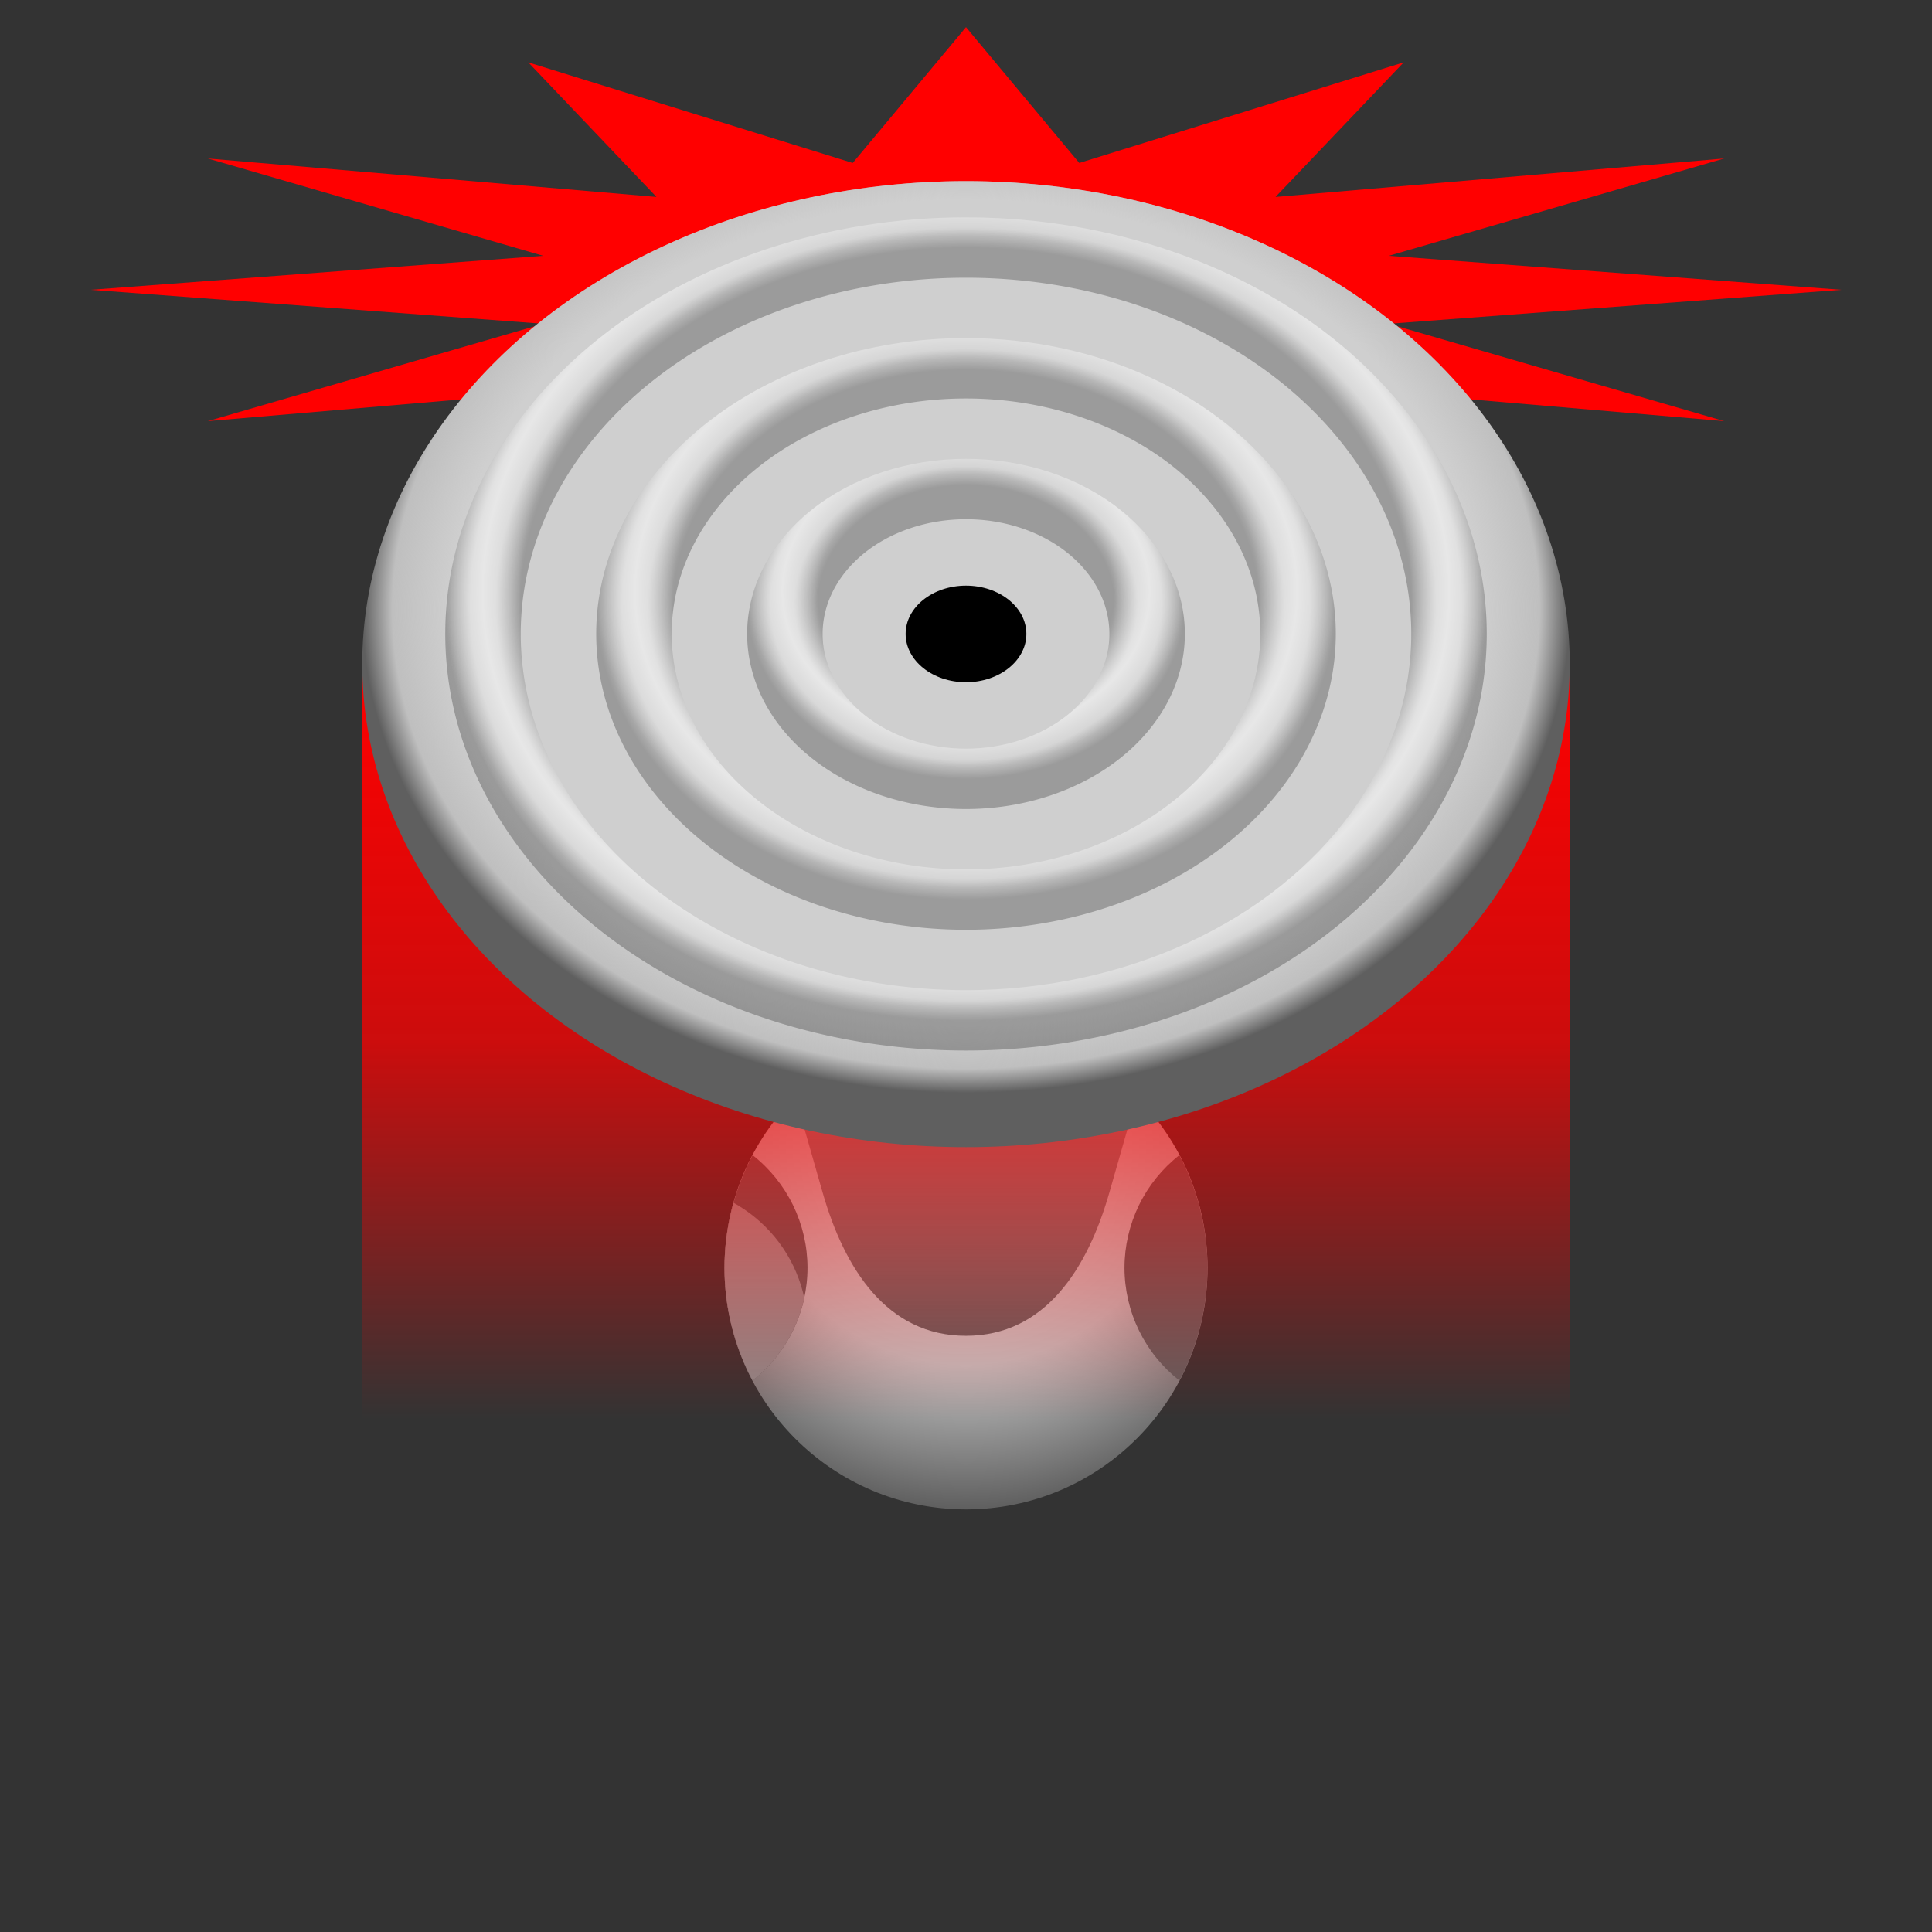 <?xml version="1.0" encoding="UTF-8" standalone="no"?>
<!-- Created with Inkscape (http://www.inkscape.org/) by Toomai Glittershine for SmashWiki -->
<svg id="svg2" xmlns:rdf="http://www.w3.org/1999/02/22-rdf-syntax-ns#" xmlns="http://www.w3.org/2000/svg" version="1.1" xmlns:cc="http://creativecommons.org/ns#" xmlns:dc="http://purl.org/dc/elements/1.1/" xmlns:xlink="http://www.w3.org/1999/xlink" height="256" width="256" viewBox="0 0 256 256">
	<rect x="0" y="0" width="256" height="256" fill="#333333" stroke="none"/>
	<defs id="defs4">
		<linearGradient id="linearGradient4250">
			<stop id="stop4252" offset="0" style="stop-color:#9f9f9f;stop-opacity:1;"/>
			<stop id="stop4258" offset="0.5" style="stop-color:#8f8f8f;stop-opacity:1;"/>
			<stop id="stop4254" offset="1" style="stop-color:#7f7f7f;stop-opacity:1;"/>
		</linearGradient>
		<linearGradient id="linearGradient4236">
			<stop id="stop4238" offset="0" style="stop-color:#000000;stop-opacity:1;"/>
			<stop id="stop4240" offset="1" style="stop-color:#000000;stop-opacity:0;"/>
		</linearGradient>
		<linearGradient id="linearGradient4226">
			<stop id="stop4228" offset="0" style="stop-color:#ffffff;stop-opacity:1;"/>
			<stop id="stop4230" offset="1" style="stop-color:#ffffff;stop-opacity:0;"/>
		</linearGradient>
		<linearGradient id="linearGradient4216">
			<stop id="stop4467" offset="0" style="stop-color:#ffffff;stop-opacity:0;"/>
			<stop id="stop4469" offset="0.678" style="stop-color:#ffffff;stop-opacity:0;"/>
			<stop id="stop4473" offset="0.839" style="stop-color:#ffffff;stop-opacity:1;"/>
			<stop id="stop4475" offset="1" style="stop-color:#ffffff;stop-opacity:0;"/>
		</linearGradient>
		<linearGradient id="linearGradient4208">
			<stop id="stop4441" offset="0" style="stop-color:#ffffff;stop-opacity:0;"/>
			<stop id="stop4443" offset="0.791" style="stop-color:#ffffff;stop-opacity:0;"/>
			<stop id="stop4447" offset="0.895" style="stop-color:#ffffff;stop-opacity:1;"/>
			<stop id="stop4449" offset="1" style="stop-color:#ffffff;stop-opacity:0;"/>
		</linearGradient>
		<linearGradient id="linearGradient4188">
			<stop id="stop4373" offset="0" style="stop-color:#ffffff;stop-opacity:0;"/>
			<stop id="stop4375" offset="0.855" style="stop-color:#ffffff;stop-opacity:0;"/>
			<stop id="stop4377" offset="0.928" style="stop-color:#ffffff;stop-opacity:1;"/>
			<stop id="stop4381" offset="1" style="stop-color:#ffffff;stop-opacity:0;"/>
		</linearGradient>
		<linearGradient id="linearGradient4215">
			<stop id="stop4217" offset="0" style="stop-color:#000000;stop-opacity:1;"/>
			<stop id="stop4229" offset="0.678" style="stop-color:#000000;stop-opacity:1;"/>
			<stop id="stop4231" offset="0.785" style="stop-color:#000000;stop-opacity:0;"/>
			<stop id="stop4233" offset="0.893" style="stop-color:#000000;stop-opacity:0;"/>
			<stop id="stop4219" offset="1" style="stop-color:#000000;stop-opacity:1;"/>
		</linearGradient>
		<linearGradient id="linearGradient4207">
			<stop id="stop4209" offset="0" style="stop-color:#000000;stop-opacity:1;"/>
			<stop id="stop4223" offset="0.791" style="stop-color:#000000;stop-opacity:1;"/>
			<stop id="stop4225" offset="0.861" style="stop-color:#000000;stop-opacity:0;"/>
			<stop id="stop4227" offset="0.93" style="stop-color:#000000;stop-opacity:0;"/>
			<stop id="stop4211" offset="1" style="stop-color:#000000;stop-opacity:1;"/>
		</linearGradient>
		<linearGradient id="linearGradient4187">
			<stop id="stop4189" offset="0" style="stop-color:#000000;stop-opacity:1;"/>
			<stop id="stop4195" offset="0.855" style="stop-color:#000000;stop-opacity:1;"/>
			<stop id="stop4197" offset="0.903" style="stop-color:#000000;stop-opacity:0;"/>
			<stop id="stop4199" offset="0.952" style="stop-color:#000000;stop-opacity:0;"/>
			<stop id="stop4191" offset="1" style="stop-color:#000000;stop-opacity:1;"/>
		</linearGradient>
		<linearGradient id="linearGradient4285">
			<stop id="stop4287" offset="0" style="stop-color:#cfcfcf;stop-opacity:1;"/>
			<stop id="stop4297" offset="0.85" style="stop-color:#cfcfcf;stop-opacity:1;"/>
			<stop id="stop4293" offset="0.95" style="stop-color:#cfcfcf;stop-opacity:0;"/>
			<stop id="stop4289" offset="1" style="stop-color:#cfcfcf;stop-opacity:0;"/>
		</linearGradient>
		<linearGradient id="linearGradient4273">
			<stop id="stop4275" offset="0" style="stop-color:#bfbfbf;stop-opacity:1;"/>
			<stop id="stop4281" offset="0.95" style="stop-color:#bfbfbf;stop-opacity:1;"/>
			<stop id="stop4277" offset="1" style="stop-color:#5f5f5f;stop-opacity:1;"/>
		</linearGradient>
		<linearGradient id="linearGradient4310">
			<stop id="stop4312" offset="0" style="stop-color:#ff0000;stop-opacity:1;"/>
			<stop id="stop4318" offset="0.5" style="stop-color:#ff0000;stop-opacity:0.75;"/>
			<stop id="stop4314" offset="1" style="stop-color:#ff0000;stop-opacity:0;"/>
		</linearGradient>
		<clipPath id="clipPath4405" clipPathUnits="userSpaceOnUse">
			<path id="path4407" style="opacity:1;fill:#ffffff;fill-opacity:1;stroke:none;" d="m 128,59 a 69,69 0 0 0 -69,69 69,69 0 0 0 69,69 69,69 0 0 0 69,-69 69,69 0 0 0 -69,-69 z m 0,10 a 59,59 0 0 1 59,59 59,59 0 0 1 -59,59 59,59 0 0 1 -59,-59 59,59 0 0 1 59,-59 z"/>
		</clipPath>
		<clipPath id="clipPath4459" clipPathUnits="userSpaceOnUse">
			<path id="path4461" style="opacity:1;fill:#ffffff;fill-opacity:1;stroke:none;" d="m 128,79 a 49,49 0 0 0 -49,49 49,49 0 0 0 49,49 49,49 0 0 0 49,-49 49,49 0 0 0 -49,-49 z m 0,10 a 39,39 0 0 1 39,39 39,39 0 0 1 -39,39 39,39 0 0 1 -39,-39 39,39 0 0 1 39,-39 z"/>
		</clipPath>
		<clipPath id="clipPath4481" clipPathUnits="userSpaceOnUse">
			<path id="path4483" style="opacity:1;fill:#ffffff;fill-opacity:1;stroke:none;" d="m 128,99 a 29,29 0 0 0 -29,29 29,29 0 0 0 29,29 29,29 0 0 0 29,-29 29,29 0 0 0 -29,-29 z m 0,10 a 19,19 0 0 1 19,19 19,19 0 0 1 -19,19 19,19 0 0 1 -19,-19 19,19 0 0 1 19,-19 z"/>
		</clipPath>
		<radialGradient id="radialGradient4355" xlink:href="#linearGradient4273" cx="128" cy="119" fx="128" fy="119" r="80" gradientUnits="userSpaceOnUse"/>
		<radialGradient id="radialGradient4357" xlink:href="#linearGradient4285" cx="128" cy="119" fx="128" fy="119" r="80" gradientUnits="userSpaceOnUse"/>
		<radialGradient id="radialGradient4193" xlink:href="#linearGradient4187" cx="128" cy="123" fx="128" fy="123" r="69" gradientUnits="userSpaceOnUse"/>
		<radialGradient id="radialGradient4213" xlink:href="#linearGradient4207" cx="128" cy="123" fx="128" fy="123" r="49" gradientUnits="userSpaceOnUse"/>
		<radialGradient id="radialGradient4221" xlink:href="#linearGradient4215" cx="128" cy="123" fx="128" fy="123" r="29" gradientUnits="userSpaceOnUse"/>
		<radialGradient id="radialGradient4383" xlink:href="#linearGradient4188" cx="128" cy="121" fx="128" fy="121" r="69" gradientUnits="userSpaceOnUse"/>
		<radialGradient id="radialGradient4451" xlink:href="#linearGradient4208" cx="128" cy="121" fx="128" fy="121" r="49" gradientUnits="userSpaceOnUse"/>
		<radialGradient id="radialGradient4477" xlink:href="#linearGradient4216" cx="128" cy="121" fx="128" fy="121" r="29" gradientUnits="userSpaceOnUse"/>
		<clipPath id="clipPath3410" clipPathUnits="userSpaceOnUse">
			<circle id="circle3412" cx="128" cy="128" r="80" style="opacity:1;fill:#ffffff;fill-opacity:1;stroke:none;"/>
		</clipPath>
		<radialGradient id="radialGradient4207" xlink:href="#linearGradient4201" cx="128" cy="152" fx="128" fy="152" r="48" gradientUnits="userSpaceOnUse"/>
		<linearGradient id="linearGradient4201">
			<stop id="stop4203" offset="0" style="stop-color:#dfdfdf;stop-opacity:1;"/>
			<stop id="stop4210" offset="0.6" style="stop-color:#bfbfbf;stop-opacity:1;"/>
			<stop id="stop4205" offset="1" style="stop-color:#5f5f5f;stop-opacity:1;"/>
		</linearGradient>
		<linearGradient id="linearGradient4232" xlink:href="#linearGradient4226" x1="128" y1="49" x2="128" y2="113" gradientUnits="userSpaceOnUse"/>
		<linearGradient id="linearGradient4242" xlink:href="#linearGradient4236" x1="128" y1="177" x2="128" y2="113" gradientUnits="userSpaceOnUse"/>
		<linearGradient id="linearGradient4256" xlink:href="#linearGradient4250" x1="128" y1="157" x2="128" y2="195" gradientUnits="userSpaceOnUse"/>
		<clipPath id="clipPath4279" clipPathUnits="userSpaceOnUse">
			<path id="path4281" style="opacity:1;fill:#ffffff;fill-opacity:1;stroke:none;" d="M 99.725,153.061 A 32,32 0 0 0 96,168 32,32 0 0 0 99.719,182.932 19,19 0 0 0 107,167.984 19,19 0 0 0 99.725,153.061 Z"/>
		</clipPath>
		<clipPath id="clipPath4280" clipPathUnits="userSpaceOnUse">
			<path id="path4281" style="opacity:1;fill:#ffffff;fill-opacity:1;stroke:none;" d="M 156.275,153.061 A 32,32 0 0 1 160,168 32,32 0 0 1 156.281,182.932 19,19 0 0 1 149,167.984 a 19,19 0 0 1 7.275,-14.924 z"/>
		</clipPath>
		<linearGradient id="linearGradient4316" xlink:href="#linearGradient4310" x1="128" y1="88" x2="128" y2="188" gradientUnits="userSpaceOnUse"/>
	</defs>
	<g id="g3428">
		<path id="path3455" style="opacity:1;fill:#ff0000;fill-opacity:1;stroke:none;" transform="matrix(1,0,0,0.3,0,0)" d="M 128 12 L 112.988 71.977 L 70 27.541 L 86.988 86.988 L 27.541 70 L 71.977 112.988 L 12 128 L 71.977 143.012 L 27.541 186 L 86.988 169.012 L 70 228.459 L 112.988 184.023 L 128 244 L 143.012 184.023 L 186 228.459 L 169.012 169.012 L 228.459 186 L 184.023 143.012 L 244 128 L 184.023 112.988 L 228.459 70 L 169.012 86.988 L 186 27.541 L 143.012 71.977 L 128 12 z "/>
		<circle id="path3399" cx="128" cy="168" r="32" style="opacity:1;fill:url(#radialGradient4207);fill-opacity:1;stroke:none;"/>
		<path id="circle3419" style="opacity:1;fill:#bfbfbf;fill-opacity:1;stroke:none;" d="m 147,158 c -2.883,10.09 -8.507,19 -19,19 -10.493,0 -16.117,-8.91 -19,-19 l -20,-70 c -5.917,-20.71 17.461,-39 39,-39 21.539,0 44.917,18.29 39,39 z"/>
		<path id="path4234" style="opacity:0.5;fill:url(#linearGradient4242);fill-opacity:1;stroke:none;" d="m 147,158 c -2.883,10.09 -8.507,19 -19,19 -10.493,0 -16.117,-8.91 -19,-19 l -20,-70 c -5.917,-20.71 17.461,-39 39,-39 21.539,0 44.917,18.29 39,39 z"/>
		<path id="path4224" style="opacity:0.5;fill:url(#linearGradient4232);fill-opacity:1;stroke:none;" d="m 147,158 c -2.883,10.09 -8.507,19 -19,19 -10.493,0 -16.117,-8.91 -19,-19 l -20,-70 c -5.917,-20.71 17.461,-39 39,-39 21.539,0 44.917,18.29 39,39 z"/>
		<g id="g4260" clip-path="url(#clipPath4279)">
			<circle id="circle4246" cx="88" cy="168" r="32" style="opacity:1;fill:#5f5f5f;fill-opacity:1;stroke:none;"/>
			<circle id="circle4248" cx="88" cy="176" r="19" style="opacity:1;fill:url(#linearGradient4256);fill-opacity:1;stroke:none;"/>
		</g>
		<g id="g4261" clip-path="url(#clipPath4280)">
			<circle id="circle4246" cx="168" cy="168" r="32" style="opacity:1;fill:#5f5f5f;fill-opacity:1;stroke:none;"/>
			<circle id="circle4248" cx="168" cy="176" r="19" style="opacity:1;fill:url(#linearGradient4256);fill-opacity:1;stroke:none;"/>
		</g>
		<rect id="rect4300" x="48" y="88" width="160" height="100" style="opacity:1;fill:url(#linearGradient4316);fill-opacity:1;stroke:none;"/>
		<g id="g3414" transform="matrix(1,0,0,0.8,0,-14.4)">
			<circle id="circle4351" cx="128" cy="128" r="80" style="opacity:1;fill:url(#radialGradient4355);fill-opacity:1;stroke:none;"/>
			<circle id="circle4353" clip-path="url(#clipPath3410)" cx="128" cy="124" r="80" style="opacity:1;fill:url(#radialGradient4357);fill-opacity:1;stroke:none;"/>
			<path id="circle4178" style="opacity:0.25;fill:url(#radialGradient4193);fill-opacity:1;stroke:none;" transform="translate(0,-5)" d="m 128,59 a 69,69 0 0 0 -69,69 69,69 0 0 0 69,69 69,69 0 0 0 69,-69 69,69 0 0 0 -69,-69 z m 0,10 a 59,59 0 0 1 59,59 59,59 0 0 1 -59,59 59,59 0 0 1 -59,-59 59,59 0 0 1 59,-59 z"/>
			<path id="circle4180" style="opacity:0.25;fill:url(#radialGradient4213);fill-opacity:1;stroke:none;" transform="translate(0,-5)" d="m 128,79 a 49,49 0 0 0 -49,49 49,49 0 0 0 49,49 49,49 0 0 0 49,-49 49,49 0 0 0 -49,-49 z m 0,10 a 39,39 0 0 1 39,39 39,39 0 0 1 -39,39 39,39 0 0 1 -39,-39 39,39 0 0 1 39,-39 z"/>
			<path id="circle4182" style="opacity:0.25;fill:url(#radialGradient4221);fill-opacity:1;stroke:none;" transform="translate(0,-5)" d="m 128,99 a 29,29 0 0 0 -29,29 29,29 0 0 0 29,29 29,29 0 0 0 29,-29 29,29 0 0 0 -29,-29 z m 0,10 a 19,19 0 0 1 19,19 19,19 0 0 1 -19,19 19,19 0 0 1 -19,-19 19,19 0 0 1 19,-19 z"/>
			<circle id="circle4176" cx="128" cy="123" r="8" style="opacity:1;fill:#000000;fill-opacity:1;stroke:none;"/>
			<path id="path4367" clip-path="url(#clipPath4405)" style="opacity:0.5;fill:url(#radialGradient4383);fill-opacity:1;stroke:none;" transform="translate(0,-5)" d="m 128,57 a 69,69 0 0 0 -69,69 69,69 0 0 0 69,69 69,69 0 0 0 69,-69 69,69 0 0 0 -69,-69 z m 0,10 a 59,59 0 0 1 59,59 59,59 0 0 1 -59,59 59,59 0 0 1 -59,-59 59,59 0 0 1 59,-59 z"/>
			<path id="path4437" clip-path="url(#clipPath4459)" style="opacity:0.5;fill:url(#radialGradient4451);fill-opacity:1;stroke:none;" transform="translate(0,-5)" d="m 128,77 a 49,49 0 0 0 -49,49 49,49 0 0 0 49,49 49,49 0 0 0 49,-49 49,49 0 0 0 -49,-49 z m 0,10 a 39,39 0 0 1 39,39 39,39 0 0 1 -39,39 39,39 0 0 1 -39,-39 39,39 0 0 1 39,-39 z"/>
			<path id="path4463" clip-path="url(#clipPath4481)" style="opacity:0.5;fill:url(#radialGradient4477);fill-opacity:1;stroke:none;" transform="translate(0,-5)" d="m 128,97 a 29,29 0 0 0 -29,29 29,29 0 0 0 29,29 29,29 0 0 0 29,-29 29,29 0 0 0 -29,-29 z m 0,10 a 19,19 0 0 1 19,19 19,19 0 0 1 -19,19 19,19 0 0 1 -19,-19 19,19 0 0 1 19,-19 z"/>
		</g>
	</g>
</svg>